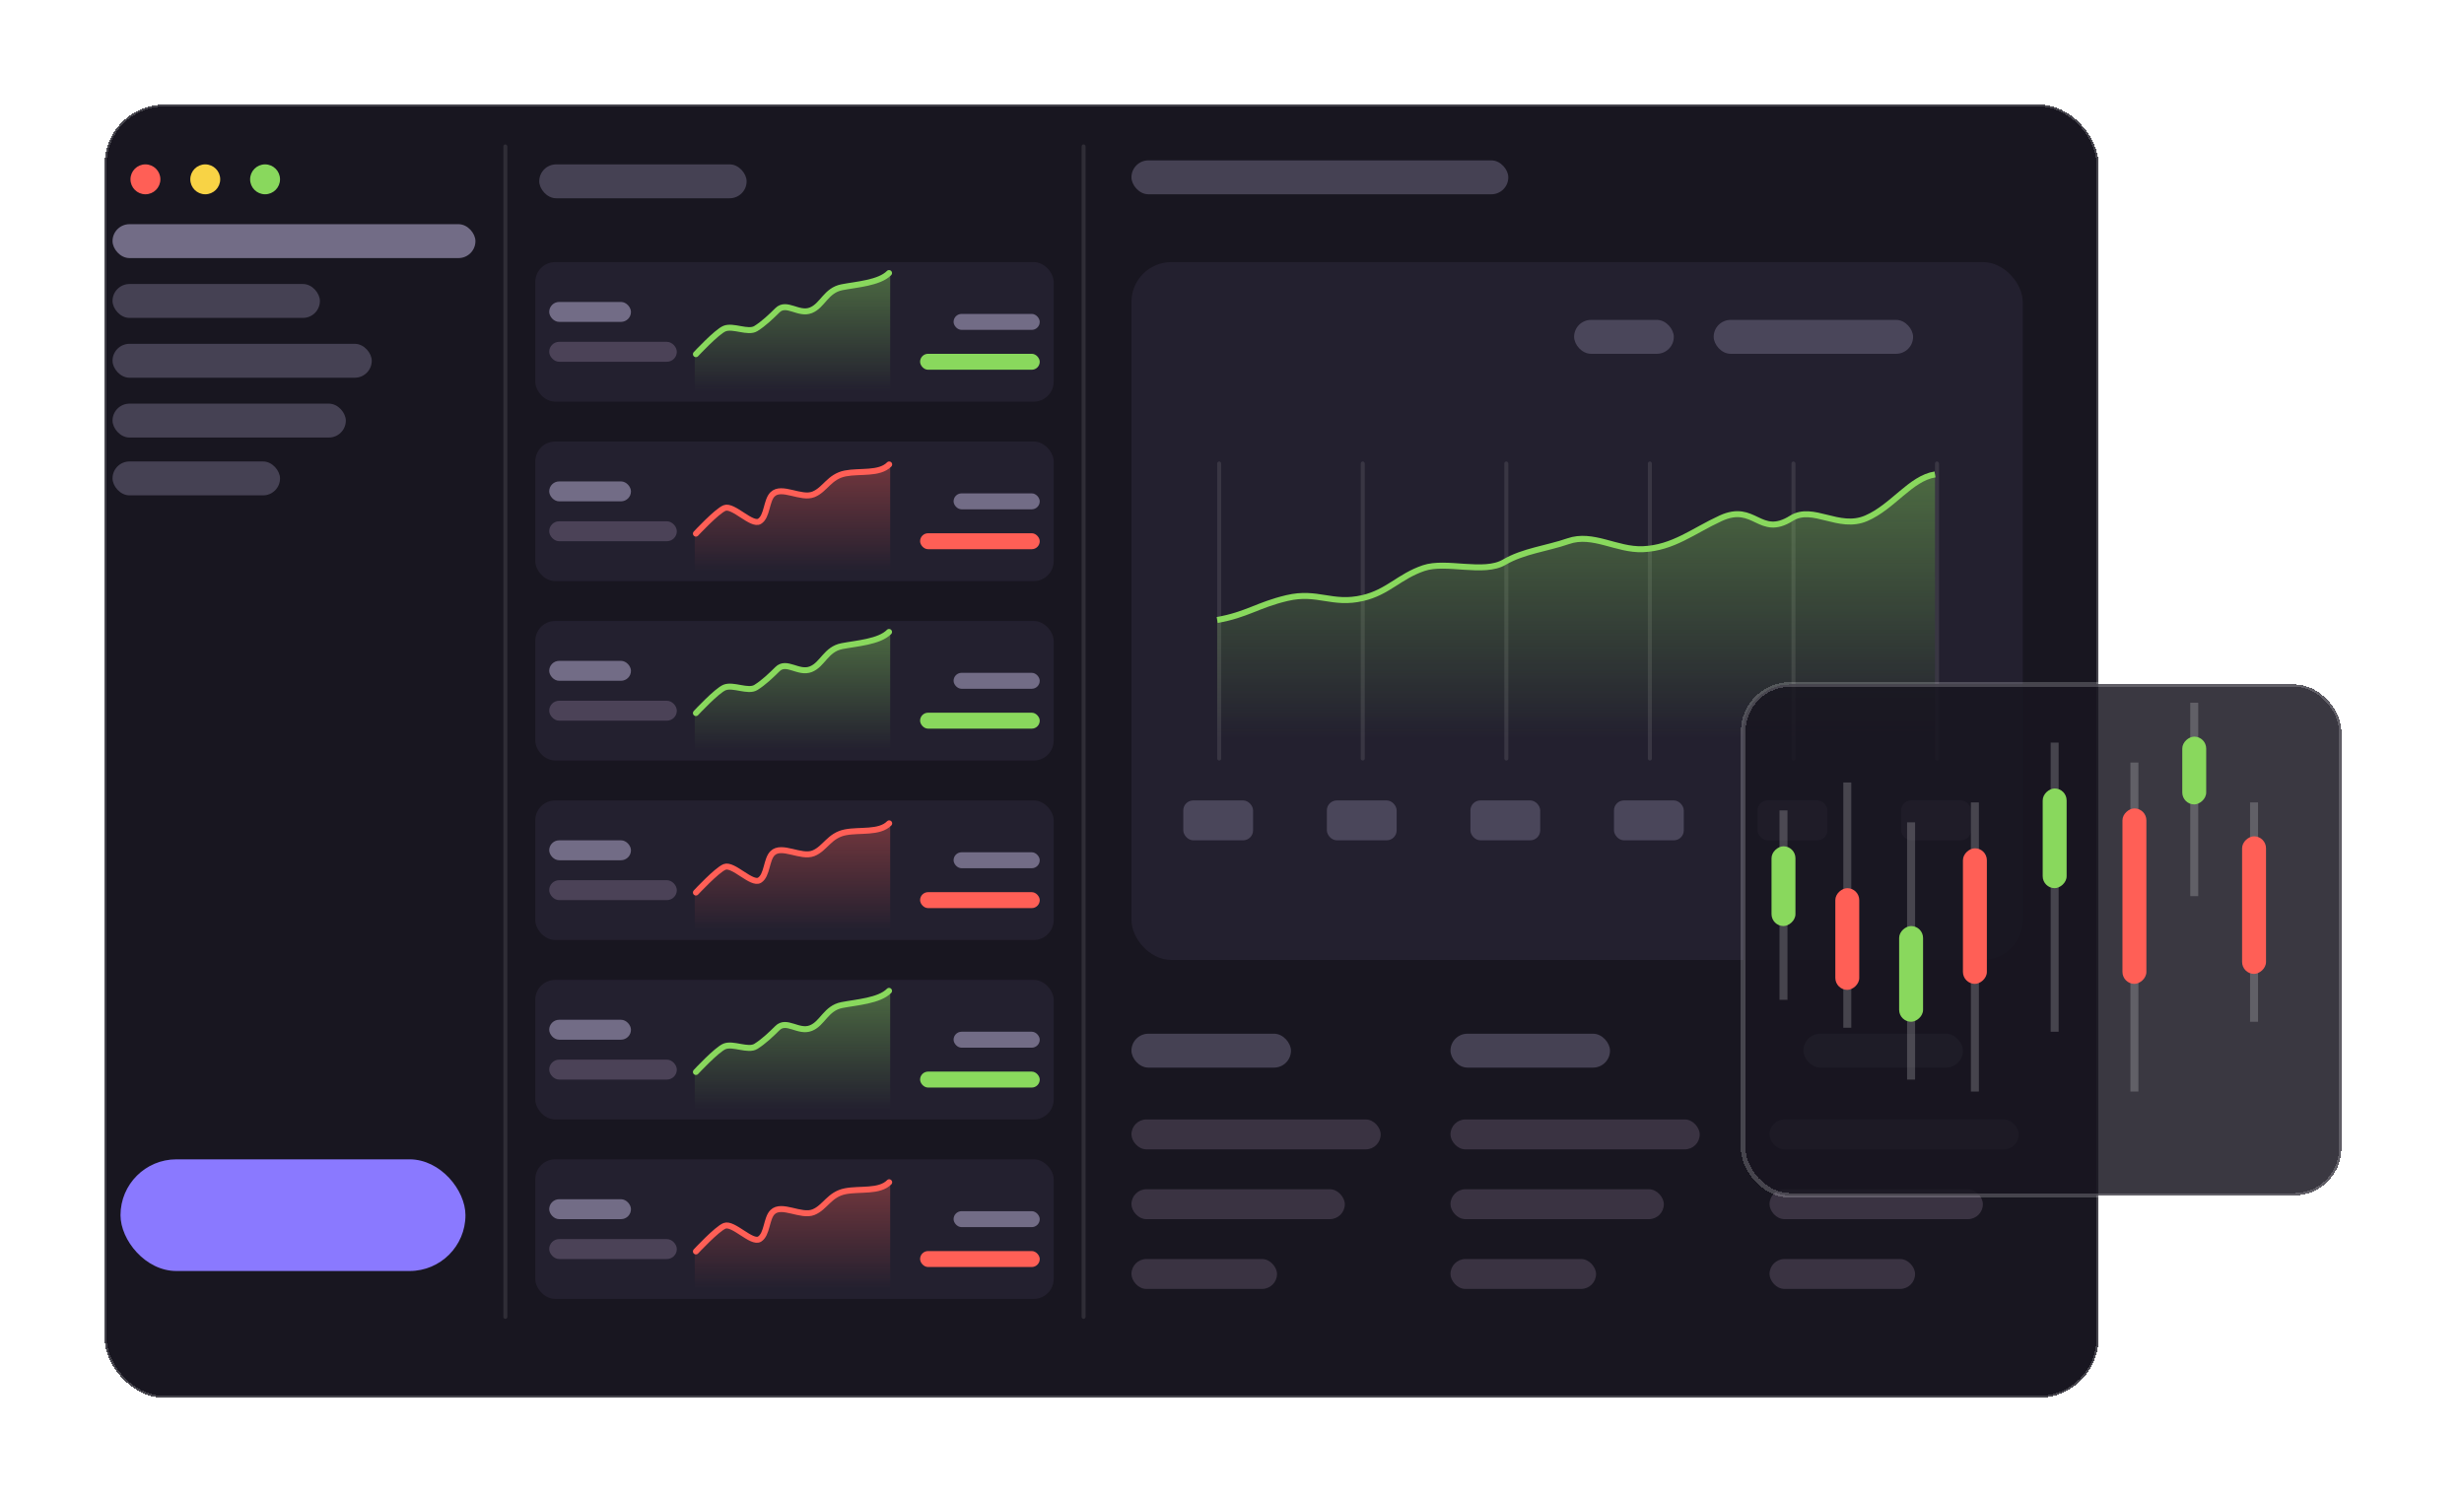 <svg width="728" height="444" viewBox="0 0 728 444" fill="none" xmlns="http://www.w3.org/2000/svg">
<g filter="url(#filter0_bd)">
<rect x="25" y="25" width="589.129" height="382.117" rx="17.674" fill="#181620" shape-rendering="crispEdges"/>
<rect x="25" y="25" width="589.129" height="382.117" rx="17.674" stroke="white" stroke-opacity="0.2" stroke-width="1.178" shape-rendering="crispEdges"/>
</g>
<rect x="148.717" y="42.674" width="1.178" height="346.997" rx="0.589" fill="white" fill-opacity="0.1"/>
<rect x="319.564" y="42.674" width="1.178" height="346.997" rx="0.589" fill="white" fill-opacity="0.1"/>
<circle cx="42.968" cy="52.984" r="4.418" fill="#FF5F56"/>
<circle cx="60.642" cy="52.984" r="4.418" fill="#F8D345"/>
<circle cx="78.316" cy="52.984" r="4.418" fill="#89D85D"/>
<rect x="33.248" y="66.239" width="107.221" height="10.015" rx="5.008" fill="#726C86"/>
<rect x="33.248" y="83.913" width="61.269" height="10.015" rx="5.008" fill="#726C86" fill-opacity="0.5"/>
<rect x="159.321" y="48.565" width="61.269" height="10.015" rx="5.008" fill="#726C86" fill-opacity="0.5"/>
<rect x="33.248" y="101.587" width="76.587" height="10.015" rx="5.008" fill="#726C86" fill-opacity="0.5"/>
<rect x="33.248" y="119.261" width="68.928" height="10.015" rx="5.008" fill="#726C86" fill-opacity="0.5"/>
<rect x="33.248" y="136.345" width="49.487" height="10.015" rx="5.008" fill="#726C86" fill-opacity="0.5"/>
<rect x="35.604" y="342.541" width="101.919" height="32.991" rx="16.496" fill="#8A79FF"/>
<g filter="url(#filter1_b)">
<rect x="158.143" y="77.432" width="153.173" height="41.239" rx="5.891" fill="#50496A" fill-opacity="0.2"/>
</g>
<rect x="281.742" y="92.75" width="25.45" height="4.713" rx="2.357" fill="#726C86"/>
<rect x="271.845" y="104.532" width="35.348" height="4.713" rx="2.357" fill="#89D85D"/>
<rect x="162.267" y="89.215" width="24.154" height="5.891" rx="2.946" fill="#726C86"/>
<rect x="162.267" y="100.998" width="37.704" height="5.891" rx="2.946" fill="#4B4257"/>
<path d="M214.086 97.084C211.807 97.984 205.273 104.574 205.273 104.574V115.717C224.518 115.505 263.008 115.208 263.008 115.717V80.378C260.117 83.317 252.697 84.034 248.404 84.873C243.681 85.795 243.067 90.293 239.588 91.678C235.906 93.144 232.39 89.009 229.699 91.678C227.84 93.522 225.601 95.666 223.315 97.084C221.017 98.509 216.647 96.073 214.086 97.084Z" fill="url(#paint0_linear)"/>
<path d="M205.613 104.642C205.613 104.642 211.807 97.978 214.086 97.079C216.647 96.068 221.017 98.503 223.315 97.079C225.601 95.662 227.84 93.518 229.699 91.674C232.39 89.006 235.906 93.14 239.588 91.674C243.067 90.29 244.021 85.793 248.744 84.871C253.037 84.033 259.778 83.616 262.668 80.677" stroke="#89D85D" stroke-width="1.767" stroke-linecap="round" stroke-linejoin="round"/>
<g filter="url(#filter2_b)">
<rect x="158.143" y="130.454" width="153.173" height="41.239" rx="5.891" fill="#50496A" fill-opacity="0.2"/>
</g>
<rect x="281.742" y="145.771" width="25.45" height="4.713" rx="2.357" fill="#726C86"/>
<rect x="271.845" y="157.554" width="35.348" height="4.713" rx="2.357" fill="#FF5F56"/>
<rect x="162.267" y="142.237" width="24.154" height="5.891" rx="2.946" fill="#726C86"/>
<rect x="162.267" y="154.019" width="37.704" height="5.891" rx="2.946" fill="#4B4257"/>
<path d="M214.086 150.106C211.807 151.006 205.273 157.596 205.273 157.596V168.739C224.518 168.527 263.008 168.23 263.008 168.739L263.008 137.229C260.117 140.169 253.751 139.337 249.458 140.175C244.735 141.097 243.216 144.681 239.737 146.066C236.056 147.532 231.234 143.397 228.544 146.066C226.684 147.911 226.482 153.431 223.831 154.02C221.191 154.606 216.647 149.095 214.086 150.106Z" fill="url(#paint1_linear)"/>
<path d="M205.613 157.664C205.613 157.664 211.807 151.001 214.086 150.101C216.647 149.09 222.122 155.444 224.42 154.019C226.706 152.602 226.39 147.91 228.249 146.066C230.94 143.398 236.645 147.532 240.326 146.066C243.805 144.681 245.029 140.802 249.752 139.88C254.046 139.042 259.823 140.168 262.713 137.229" stroke="#FF5F56" stroke-width="1.767" stroke-linecap="round" stroke-linejoin="round"/>
<g filter="url(#filter3_b)">
<rect x="158.143" y="183.476" width="153.173" height="41.239" rx="5.891" fill="#50496A" fill-opacity="0.2"/>
</g>
<rect x="281.742" y="198.793" width="25.45" height="4.713" rx="2.357" fill="#726C86"/>
<rect x="271.845" y="210.576" width="35.348" height="4.713" rx="2.357" fill="#89D85D"/>
<rect x="162.267" y="195.258" width="24.154" height="5.891" rx="2.946" fill="#726C86"/>
<rect x="162.267" y="207.041" width="37.704" height="5.891" rx="2.946" fill="#4B4257"/>
<path d="M214.086 203.127C211.807 204.027 205.273 210.617 205.273 210.617V221.76C224.518 221.548 263.008 221.251 263.008 221.76V186.421C260.117 189.361 252.697 190.077 248.404 190.916C243.681 191.838 243.067 196.336 239.588 197.721C235.906 199.187 232.39 195.052 229.699 197.721C227.84 199.565 225.601 201.709 223.315 203.127C221.017 204.552 216.647 202.116 214.086 203.127Z" fill="url(#paint2_linear)"/>
<path d="M205.613 210.685C205.613 210.685 211.807 204.021 214.086 203.122C216.647 202.111 221.017 204.546 223.315 203.122C225.601 201.705 227.84 199.561 229.699 197.717C232.39 195.049 235.906 199.183 239.588 197.717C243.067 196.333 244.021 191.836 248.744 190.914C253.037 190.076 259.778 189.659 262.668 186.72" stroke="#89D85D" stroke-width="1.767" stroke-linecap="round" stroke-linejoin="round"/>
<g filter="url(#filter4_b)">
<rect x="158.143" y="236.497" width="153.173" height="41.239" rx="5.891" fill="#50496A" fill-opacity="0.2"/>
</g>
<rect x="281.742" y="251.814" width="25.45" height="4.713" rx="2.357" fill="#726C86"/>
<rect x="271.845" y="263.597" width="35.348" height="4.713" rx="2.357" fill="#FF5F56"/>
<rect x="162.267" y="248.28" width="24.154" height="5.891" rx="2.946" fill="#726C86"/>
<rect x="162.267" y="260.062" width="37.704" height="5.891" rx="2.946" fill="#4B4257"/>
<path d="M214.086 256.149C211.807 257.048 205.273 263.639 205.273 263.639V274.782C224.518 274.57 263.008 274.272 263.008 274.782L263.008 243.272C260.117 246.212 253.751 245.379 249.458 246.218C244.735 247.14 243.216 250.724 239.737 252.109C236.056 253.575 231.234 249.44 228.544 252.109C226.684 253.954 226.482 259.473 223.831 260.062C221.191 260.649 216.647 255.138 214.086 256.149Z" fill="url(#paint3_linear)"/>
<path d="M205.613 263.707C205.613 263.707 211.807 257.043 214.086 256.144C216.647 255.133 222.122 261.487 224.42 260.062C226.706 258.645 226.39 253.953 228.249 252.109C230.94 249.441 236.645 253.574 240.326 252.109C243.805 250.724 245.029 246.845 249.752 245.923C254.046 245.085 259.823 246.211 262.713 243.272" stroke="#FF5F56" stroke-width="1.767" stroke-linecap="round" stroke-linejoin="round"/>
<g filter="url(#filter5_b)">
<rect x="158.143" y="289.519" width="153.173" height="41.239" rx="5.891" fill="#50496A" fill-opacity="0.2"/>
</g>
<rect x="281.742" y="304.836" width="25.45" height="4.713" rx="2.357" fill="#726C86"/>
<rect x="271.845" y="316.619" width="35.348" height="4.713" rx="2.357" fill="#89D85D"/>
<rect x="162.267" y="301.301" width="24.154" height="5.891" rx="2.946" fill="#726C86"/>
<rect x="162.267" y="313.084" width="37.704" height="5.891" rx="2.946" fill="#4B4257"/>
<path d="M214.086 309.17C211.807 310.07 205.273 316.661 205.273 316.661V327.804C224.518 327.591 263.008 327.294 263.008 327.804V292.464C260.117 295.404 252.697 296.121 248.404 296.959C243.681 297.881 243.067 302.379 239.588 303.764C235.906 305.23 232.39 301.095 229.699 303.764C227.84 305.609 225.601 307.753 223.315 309.17C221.017 310.595 216.647 308.159 214.086 309.17Z" fill="url(#paint4_linear)"/>
<path d="M205.613 316.729C205.613 316.729 211.807 310.065 214.086 309.166C216.647 308.155 221.017 310.59 223.315 309.166C225.601 307.749 227.84 305.605 229.699 303.761C232.39 301.093 235.906 305.227 239.588 303.761C243.067 302.376 244.021 297.88 248.744 296.958C253.037 296.12 259.778 295.703 262.668 292.764" stroke="#89D85D" stroke-width="1.767" stroke-linecap="round" stroke-linejoin="round"/>
<g filter="url(#filter6_b)">
<rect x="158.143" y="342.54" width="153.173" height="41.239" rx="5.891" fill="#50496A" fill-opacity="0.2"/>
</g>
<rect x="281.742" y="357.857" width="25.45" height="4.713" rx="2.357" fill="#726C86"/>
<rect x="271.845" y="369.64" width="35.348" height="4.713" rx="2.357" fill="#FF5F56"/>
<rect x="162.267" y="354.323" width="24.154" height="5.891" rx="2.946" fill="#726C86"/>
<rect x="162.267" y="366.105" width="37.704" height="5.891" rx="2.946" fill="#4B4257"/>
<path d="M214.086 362.192C211.807 363.091 205.273 369.682 205.273 369.682V380.825C224.518 380.613 263.008 380.315 263.008 380.825L263.008 349.315C260.117 352.255 253.751 351.422 249.458 352.261C244.735 353.183 243.216 356.767 239.737 358.152C236.056 359.618 231.234 355.483 228.544 358.152C226.684 359.997 226.482 365.516 223.831 366.105C221.191 366.692 216.647 361.181 214.086 362.192Z" fill="url(#paint5_linear)"/>
<path d="M205.613 369.75C205.613 369.75 211.807 363.086 214.086 362.187C216.647 361.176 222.122 367.529 224.42 366.105C226.706 364.688 226.39 359.996 228.249 358.152C230.94 355.484 236.645 359.617 240.326 358.152C243.805 356.767 245.029 352.888 249.752 351.966C254.046 351.128 259.823 352.254 262.713 349.315" stroke="#FF5F56" stroke-width="1.767" stroke-linecap="round" stroke-linejoin="round"/>
<rect x="334.292" y="47.387" width="111.345" height="10.015" rx="5.008" fill="#726C86" fill-opacity="0.5"/>
<rect x="334.292" y="305.425" width="47.13" height="10.015" rx="5.008" fill="#726C86" fill-opacity="0.5"/>
<rect x="428.553" y="305.425" width="47.13" height="10.015" rx="5.008" fill="#726C86" fill-opacity="0.5"/>
<rect x="532.829" y="305.425" width="47.13" height="10.015" rx="5.008" fill="#726C86" fill-opacity="0.5"/>
<g filter="url(#filter7_b)">
<rect x="334.292" y="77.432" width="263.341" height="206.195" rx="11.783" fill="#50496A" fill-opacity="0.2"/>
</g>
<rect x="506.318" y="94.517" width="58.913" height="10.015" rx="5.008" fill="#726C86" fill-opacity="0.5"/>
<rect x="465.079" y="94.517" width="29.456" height="10.015" rx="5.008" fill="#726C86" fill-opacity="0.5"/>
<rect x="434.444" y="236.497" width="20.619" height="11.783" rx="2.946" fill="#726C86" fill-opacity="0.5"/>
<rect x="349.61" y="236.497" width="20.619" height="11.783" rx="2.946" fill="#726C86" fill-opacity="0.5"/>
<rect x="392.027" y="236.497" width="20.619" height="11.783" rx="2.946" fill="#726C86" fill-opacity="0.5"/>
<rect x="476.862" y="236.497" width="20.619" height="11.783" rx="2.946" fill="#726C86" fill-opacity="0.5"/>
<rect x="519.279" y="236.497" width="20.619" height="11.783" rx="2.946" fill="#726C86" fill-opacity="0.5"/>
<rect x="561.696" y="236.497" width="20.619" height="11.783" rx="2.946" fill="#726C86" fill-opacity="0.5"/>
<rect x="359.625" y="136.345" width="1.178" height="88.369" rx="0.589" fill="white" fill-opacity="0.1"/>
<rect x="402.042" y="136.345" width="1.178" height="88.369" rx="0.589" fill="white" fill-opacity="0.1"/>
<rect x="444.459" y="136.345" width="1.178" height="88.369" rx="0.589" fill="white" fill-opacity="0.1"/>
<rect x="486.877" y="136.345" width="1.178" height="88.369" rx="0.589" fill="white" fill-opacity="0.1"/>
<rect x="529.294" y="136.345" width="1.178" height="88.369" rx="0.589" fill="white" fill-opacity="0.1"/>
<rect x="571.711" y="136.345" width="1.178" height="88.369" rx="0.589" fill="white" fill-opacity="0.1"/>
<path d="M380.245 176.701C371.576 178.745 368.398 181.646 359.625 183.181V218.234H571.711V140.175C564.467 141.334 559.253 149.746 551.386 153.135C543.255 156.638 535.631 149.167 529.294 153.135C519.849 159.051 518.507 148.482 508.38 153.135C500.248 156.872 494.346 161.895 485.404 162.267C477.649 162.59 470.642 157.357 463.312 159.91C457.188 162.043 450.047 162.806 444.46 166.096C438.361 169.687 427.299 165.581 420.6 167.864C413.356 170.332 410.085 174.966 402.631 176.701C393.542 178.816 389.327 174.558 380.245 176.701Z" fill="url(#paint6_linear)"/>
<path d="M359.625 183.181C368.398 181.646 371.576 178.745 380.245 176.701C389.327 174.558 393.542 178.816 402.631 176.701C410.085 174.966 413.356 170.332 420.6 167.864C427.299 165.581 438.361 169.687 444.46 166.096C450.047 162.806 457.188 162.043 463.312 159.91C470.642 157.357 477.649 162.59 485.404 162.267C494.346 161.895 500.248 156.872 508.38 153.135C518.507 148.482 519.849 159.051 529.294 153.135C535.631 149.167 543.255 156.638 551.386 153.135C559.253 149.746 564.467 141.334 571.711 140.175" stroke="#89D85D" stroke-width="1.767"/>
<rect x="334.292" y="330.758" width="73.641" height="8.837" rx="4.418" fill="#3A3342"/>
<rect x="428.553" y="330.758" width="73.641" height="8.837" rx="4.418" fill="#3A3342"/>
<rect x="522.814" y="330.758" width="73.641" height="8.837" rx="4.418" fill="#3A3342"/>
<rect x="334.292" y="351.377" width="63.037" height="8.837" rx="4.418" fill="#3A3342"/>
<rect x="428.553" y="351.377" width="63.037" height="8.837" rx="4.418" fill="#3A3342"/>
<rect x="522.814" y="351.377" width="63.037" height="8.837" rx="4.418" fill="#3A3342"/>
<rect x="334.292" y="371.997" width="43.006" height="8.837" rx="4.418" fill="#3A3342"/>
<rect x="428.553" y="371.997" width="43.006" height="8.837" rx="4.418" fill="#3A3342"/>
<rect x="522.814" y="371.997" width="43.006" height="8.837" rx="4.418" fill="#3A3342"/>
<g filter="url(#filter8_bd)">
<rect x="508.085" y="195.258" width="176.739" height="150.993" rx="13.916" fill="#181620" fill-opacity="0.85" shape-rendering="crispEdges"/>
<rect x="508.085" y="195.258" width="176.739" height="150.993" rx="13.916" stroke="white" stroke-opacity="0.2" stroke-width="1.392" shape-rendering="crispEdges"/>
</g>
<mask id="mask0" style="mask-type:alpha" maskUnits="userSpaceOnUse" x="507" y="194" width="179" height="153">
<rect x="508.085" y="195.258" width="176.739" height="150.993" rx="13.916" fill="#181620" stroke="white" stroke-width="1.392"/>
</mask>
<g mask="url(#mask0)">
</g>
<rect x="525.759" y="239.443" width="2.357" height="55.967" fill="white" fill-opacity="0.2"/>
<rect x="523.403" y="273.612" width="23.565" height="7.07" rx="3.535" transform="rotate(-90 523.403 273.612)" fill="#89D85D"/>
<rect x="563.463" y="242.978" width="2.357" height="75.998" fill="white" fill-opacity="0.2"/>
<rect x="561.107" y="301.891" width="28.278" height="7.07" rx="3.535" transform="rotate(-90 561.107 301.891)" fill="#89D85D"/>
<rect x="544.611" y="231.195" width="2.357" height="72.463" fill="white" fill-opacity="0.2"/>
<rect x="542.255" y="292.464" width="30.046" height="7.07" rx="3.535" transform="rotate(-90 542.255 292.464)" fill="#FF5F56"/>
<rect x="582.315" y="237.086" width="2.357" height="85.424" fill="white" fill-opacity="0.2"/>
<rect x="579.959" y="290.697" width="40.061" height="7.07" rx="3.535" transform="rotate(-90 579.959 290.697)" fill="#FF5F56"/>
<rect x="629.446" y="225.304" width="2.357" height="97.206" fill="white" fill-opacity="0.2"/>
<rect x="627.089" y="290.697" width="51.843" height="7.07" rx="3.535" transform="rotate(-90 627.089 290.697)" fill="#FF5F56"/>
<rect x="605.881" y="219.413" width="2.357" height="85.424" fill="white" fill-opacity="0.2"/>
<rect x="603.524" y="262.419" width="29.456" height="7.07" rx="3.535" transform="rotate(-90 603.524 262.419)" fill="#89D85D"/>
<rect x="647.12" y="207.63" width="2.357" height="57.145" fill="white" fill-opacity="0.2"/>
<rect x="644.763" y="237.676" width="20.03" height="7.07" rx="3.535" transform="rotate(-90 644.763 237.676)" fill="#89D85D"/>
<rect x="664.793" y="237.086" width="2.357" height="64.804" fill="white" fill-opacity="0.2"/>
<rect x="662.437" y="287.751" width="40.65" height="7.07" rx="3.535" transform="rotate(-90 662.437 287.751)" fill="#FF5F56"/>
<defs>
<filter id="filter0_bd" x="-34.502" y="-34.502" width="708.133" height="501.121" filterUnits="userSpaceOnUse" color-interpolation-filters="sRGB">
<feFlood flood-opacity="0" result="BackgroundImageFix"/>
<feGaussianBlur in="BackgroundImage" stdDeviation="29.456"/>
<feComposite in2="SourceAlpha" operator="in" result="effect1_backgroundBlur"/>
<feColorMatrix in="SourceAlpha" type="matrix" values="0 0 0 0 0 0 0 0 0 0 0 0 0 0 0 0 0 0 127 0" result="hardAlpha"/>
<feOffset dx="5.891" dy="5.891"/>
<feGaussianBlur stdDeviation="14.728"/>
<feComposite in2="hardAlpha" operator="out"/>
<feColorMatrix type="matrix" values="0 0 0 0 0 0 0 0 0 0 0 0 0 0 0 0 0 0 0.5 0"/>
<feBlend mode="normal" in2="effect1_backgroundBlur" result="effect2_dropShadow"/>
<feBlend mode="normal" in="SourceGraphic" in2="effect2_dropShadow" result="shape"/>
</filter>
<filter id="filter1_b" x="152.252" y="71.541" width="164.956" height="53.022" filterUnits="userSpaceOnUse" color-interpolation-filters="sRGB">
<feFlood flood-opacity="0" result="BackgroundImageFix"/>
<feGaussianBlur in="BackgroundImage" stdDeviation="2.946"/>
<feComposite in2="SourceAlpha" operator="in" result="effect1_backgroundBlur"/>
<feBlend mode="normal" in="SourceGraphic" in2="effect1_backgroundBlur" result="shape"/>
</filter>
<filter id="filter2_b" x="152.252" y="124.563" width="164.956" height="53.022" filterUnits="userSpaceOnUse" color-interpolation-filters="sRGB">
<feFlood flood-opacity="0" result="BackgroundImageFix"/>
<feGaussianBlur in="BackgroundImage" stdDeviation="2.946"/>
<feComposite in2="SourceAlpha" operator="in" result="effect1_backgroundBlur"/>
<feBlend mode="normal" in="SourceGraphic" in2="effect1_backgroundBlur" result="shape"/>
</filter>
<filter id="filter3_b" x="152.252" y="177.584" width="164.956" height="53.021" filterUnits="userSpaceOnUse" color-interpolation-filters="sRGB">
<feFlood flood-opacity="0" result="BackgroundImageFix"/>
<feGaussianBlur in="BackgroundImage" stdDeviation="2.946"/>
<feComposite in2="SourceAlpha" operator="in" result="effect1_backgroundBlur"/>
<feBlend mode="normal" in="SourceGraphic" in2="effect1_backgroundBlur" result="shape"/>
</filter>
<filter id="filter4_b" x="152.252" y="230.606" width="164.956" height="53.021" filterUnits="userSpaceOnUse" color-interpolation-filters="sRGB">
<feFlood flood-opacity="0" result="BackgroundImageFix"/>
<feGaussianBlur in="BackgroundImage" stdDeviation="2.946"/>
<feComposite in2="SourceAlpha" operator="in" result="effect1_backgroundBlur"/>
<feBlend mode="normal" in="SourceGraphic" in2="effect1_backgroundBlur" result="shape"/>
</filter>
<filter id="filter5_b" x="152.252" y="283.627" width="164.956" height="53.021" filterUnits="userSpaceOnUse" color-interpolation-filters="sRGB">
<feFlood flood-opacity="0" result="BackgroundImageFix"/>
<feGaussianBlur in="BackgroundImage" stdDeviation="2.946"/>
<feComposite in2="SourceAlpha" operator="in" result="effect1_backgroundBlur"/>
<feBlend mode="normal" in="SourceGraphic" in2="effect1_backgroundBlur" result="shape"/>
</filter>
<filter id="filter6_b" x="152.252" y="336.649" width="164.956" height="53.021" filterUnits="userSpaceOnUse" color-interpolation-filters="sRGB">
<feFlood flood-opacity="0" result="BackgroundImageFix"/>
<feGaussianBlur in="BackgroundImage" stdDeviation="2.946"/>
<feComposite in2="SourceAlpha" operator="in" result="effect1_backgroundBlur"/>
<feBlend mode="normal" in="SourceGraphic" in2="effect1_backgroundBlur" result="shape"/>
</filter>
<filter id="filter7_b" x="328.401" y="71.541" width="275.123" height="217.978" filterUnits="userSpaceOnUse" color-interpolation-filters="sRGB">
<feFlood flood-opacity="0" result="BackgroundImageFix"/>
<feGaussianBlur in="BackgroundImage" stdDeviation="2.946"/>
<feComposite in2="SourceAlpha" operator="in" result="effect1_backgroundBlur"/>
<feBlend mode="normal" in="SourceGraphic" in2="effect1_backgroundBlur" result="shape"/>
</filter>
<filter id="filter8_bd" x="479.557" y="166.73" width="247.712" height="221.967" filterUnits="userSpaceOnUse" color-interpolation-filters="sRGB">
<feFlood flood-opacity="0" result="BackgroundImageFix"/>
<feGaussianBlur in="BackgroundImage" stdDeviation="3.479"/>
<feComposite in2="SourceAlpha" operator="in" result="effect1_backgroundBlur"/>
<feColorMatrix in="SourceAlpha" type="matrix" values="0 0 0 0 0 0 0 0 0 0 0 0 0 0 0 0 0 0 127 0" result="hardAlpha"/>
<feOffset dx="6.958" dy="6.958"/>
<feGaussianBlur stdDeviation="17.395"/>
<feComposite in2="hardAlpha" operator="out"/>
<feColorMatrix type="matrix" values="0 0 0 0 0 0 0 0 0 0 0 0 0 0 0 0 0 0 0.5 0"/>
<feBlend mode="normal" in2="effect1_backgroundBlur" result="effect2_dropShadow"/>
<feBlend mode="normal" in="SourceGraphic" in2="effect2_dropShadow" result="shape"/>
</filter>
<linearGradient id="paint0_linear" x1="234.141" y1="80.378" x2="234.141" y2="115.726" gradientUnits="userSpaceOnUse">
<stop stop-color="#89D85D" stop-opacity="0.4"/>
<stop offset="1" stop-color="#89D85D" stop-opacity="0"/>
</linearGradient>
<linearGradient id="paint1_linear" x1="234.14" y1="133.4" x2="234.14" y2="168.748" gradientUnits="userSpaceOnUse">
<stop stop-color="#FF5F56" stop-opacity="0.4"/>
<stop offset="1" stop-color="#FF5F56" stop-opacity="0"/>
</linearGradient>
<linearGradient id="paint2_linear" x1="234.141" y1="186.421" x2="234.141" y2="221.769" gradientUnits="userSpaceOnUse">
<stop stop-color="#89D85D" stop-opacity="0.4"/>
<stop offset="1" stop-color="#89D85D" stop-opacity="0"/>
</linearGradient>
<linearGradient id="paint3_linear" x1="234.14" y1="239.443" x2="234.14" y2="274.79" gradientUnits="userSpaceOnUse">
<stop stop-color="#FF5F56" stop-opacity="0.4"/>
<stop offset="1" stop-color="#FF5F56" stop-opacity="0"/>
</linearGradient>
<linearGradient id="paint4_linear" x1="234.141" y1="292.464" x2="234.141" y2="327.812" gradientUnits="userSpaceOnUse">
<stop stop-color="#89D85D" stop-opacity="0.4"/>
<stop offset="1" stop-color="#89D85D" stop-opacity="0"/>
</linearGradient>
<linearGradient id="paint5_linear" x1="234.14" y1="345.486" x2="234.14" y2="380.833" gradientUnits="userSpaceOnUse">
<stop stop-color="#FF5F56" stop-opacity="0.4"/>
<stop offset="1" stop-color="#FF5F56" stop-opacity="0"/>
</linearGradient>
<linearGradient id="paint6_linear" x1="465.668" y1="140.175" x2="465.668" y2="218.234" gradientUnits="userSpaceOnUse">
<stop stop-color="#89D85D" stop-opacity="0.4"/>
<stop offset="1" stop-color="#89D85D" stop-opacity="0"/>
</linearGradient>
</defs>
</svg>
